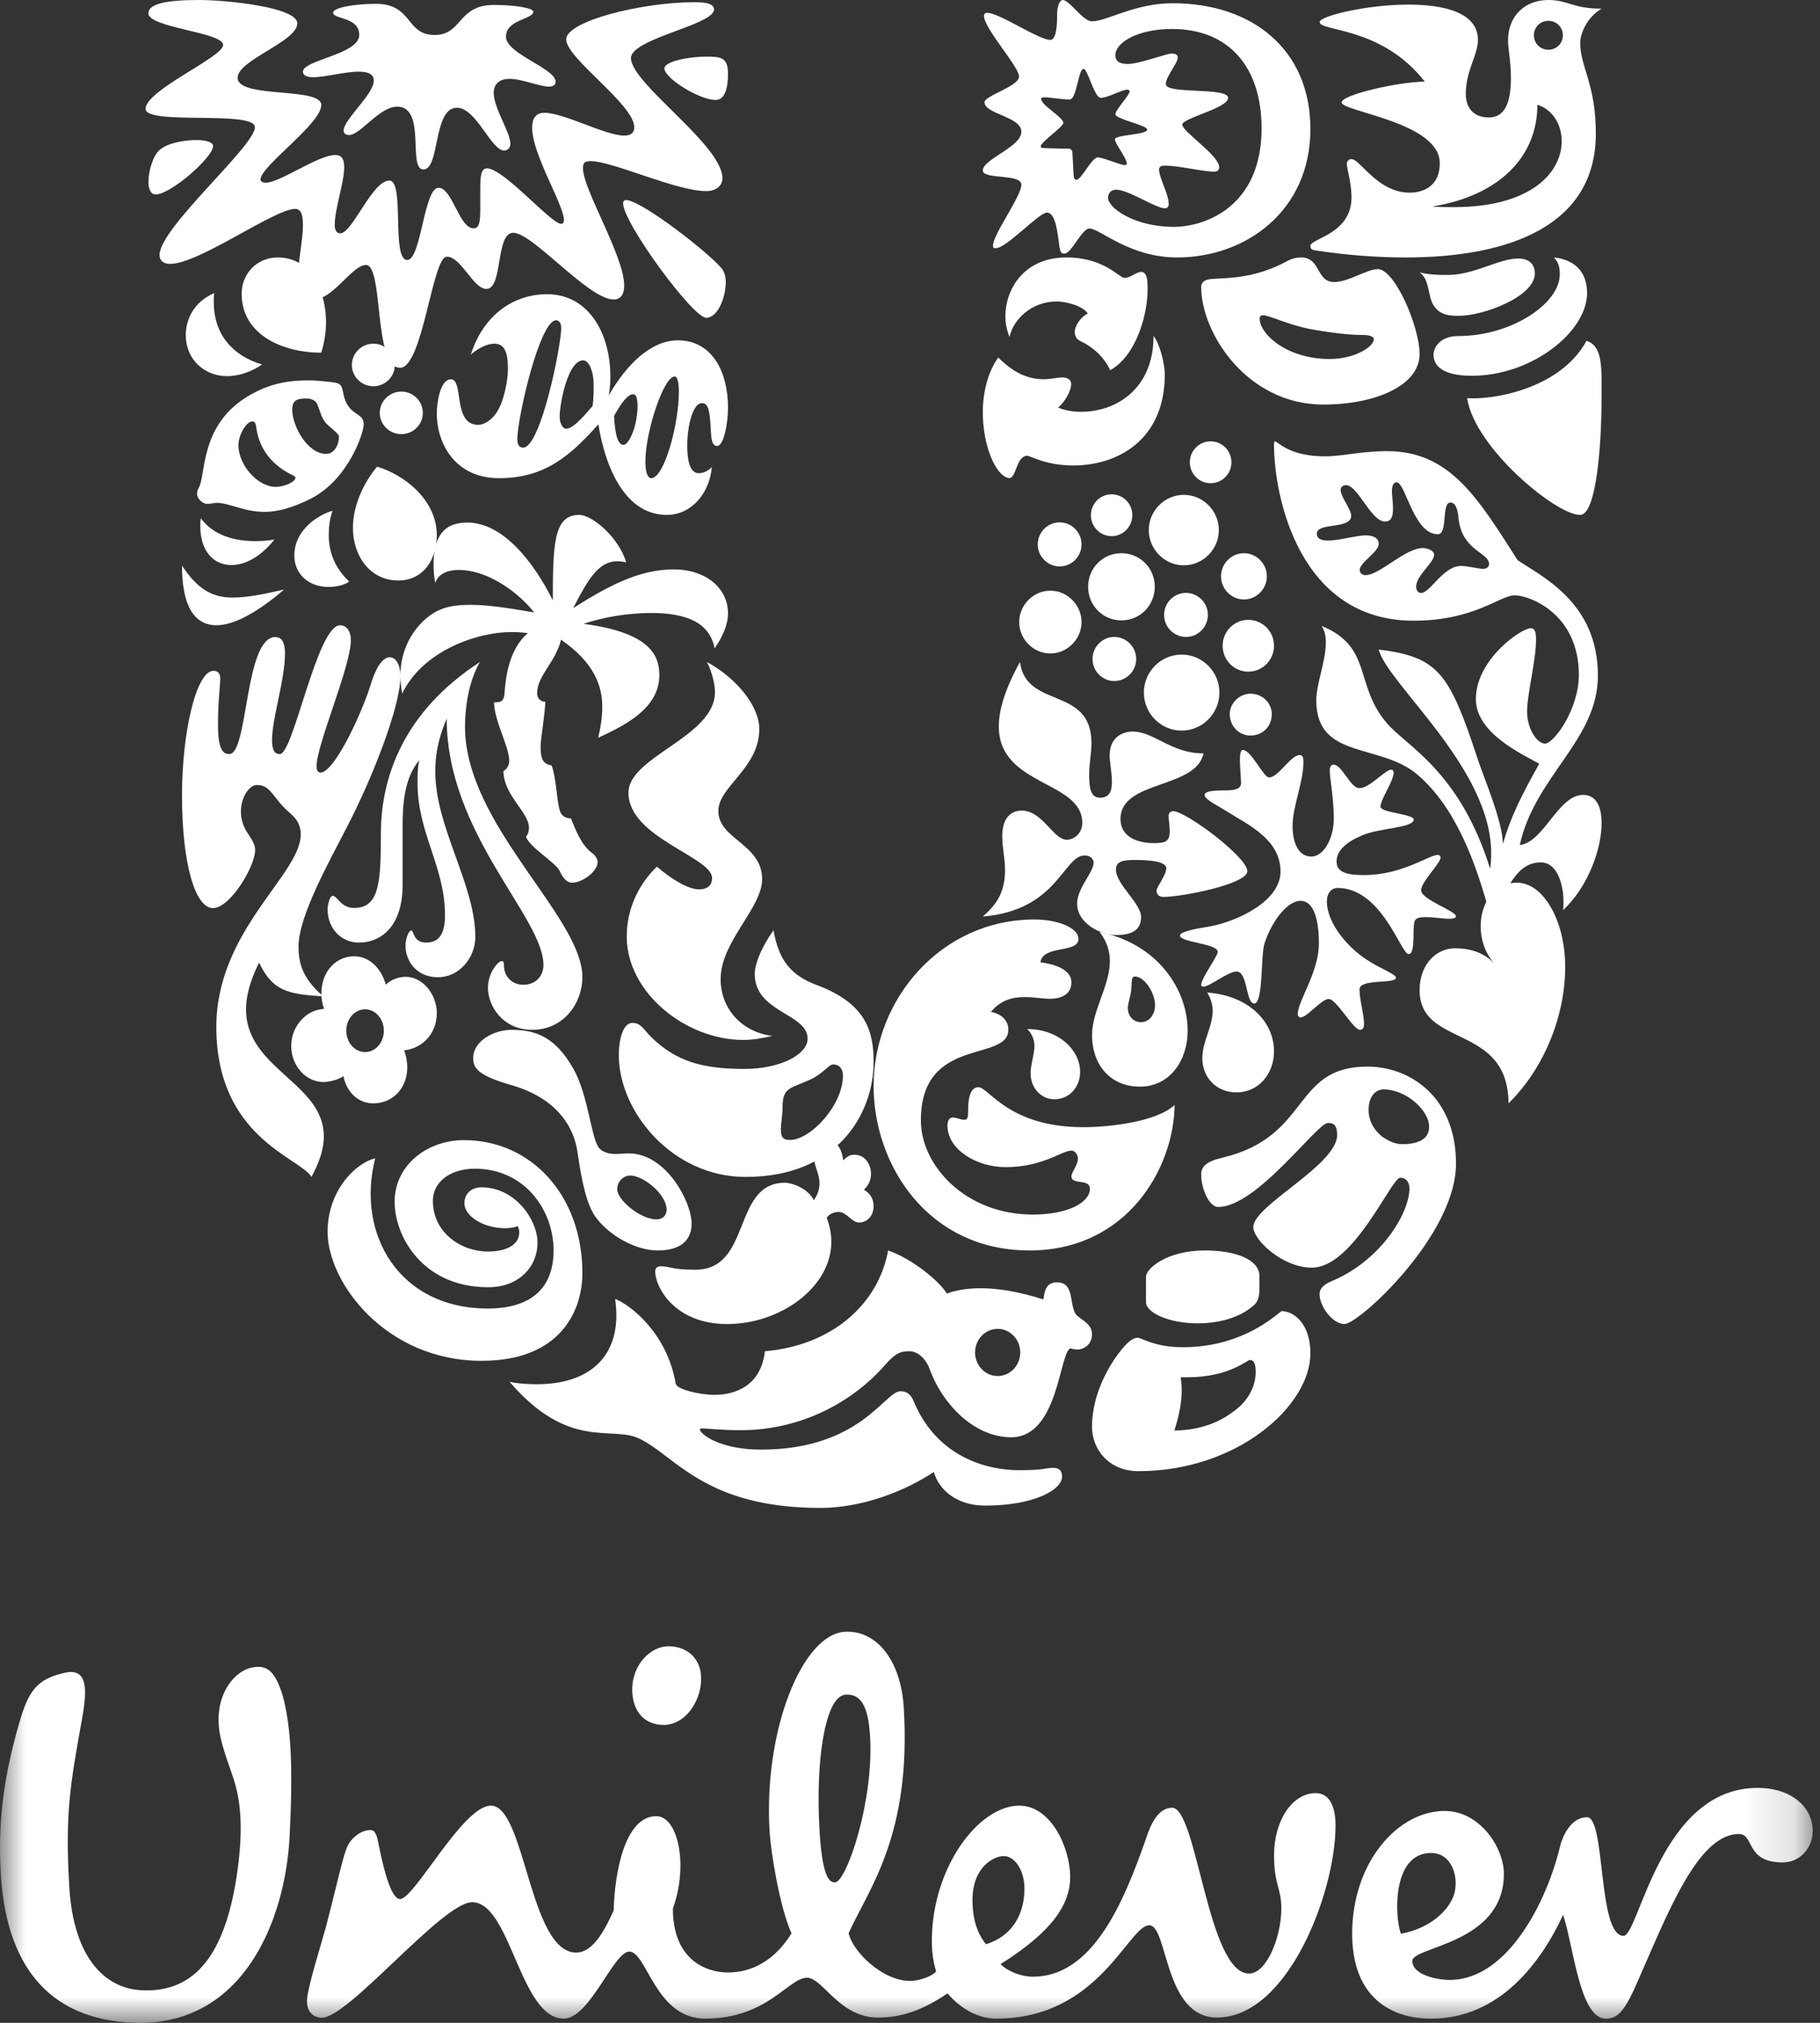 <?xml version="1.0" encoding="UTF-8"?>
<svg width="36px" height="40px" viewBox="0 0 36 40" version="1.1" xmlns="http://www.w3.org/2000/svg" xmlns:xlink="http://www.w3.org/1999/xlink">
    <rect x="0" y="0" width="36" height="40" fill="#333333" stroke="none"/>
    <!-- Generator: Sketch 62 (91390) - https://sketch.com -->
    <title>Unilever</title>
    <desc>Created with Sketch.</desc>
    <defs>
        <polygon id="path-1" points="0 0 35.855 0 35.855 40 0 40"></polygon>
    </defs>
    <g id="UI-Design-(Teal)" stroke="none" stroke-width="1" fill="none" fill-rule="evenodd">
        <g id="Homepage-Teal" transform="translate(-997, -842)">
            <g id="Unilever" transform="translate(997, 842)">
                <g id="Clipped">
                    <mask id="mask-2" fill="white">
                        <use xlink:href="#path-1"></use>
                    </mask>
                    <g id="Path"></g>
                    <path d="M4.618,35.168 C4.559,34.979 4.388,34.555 4.341,34.242 C4.238,33.549 4.598,33.093 4.928,32.988 C5.298,32.884 5.443,33.072 5.586,33.508 C5.771,34.171 5.792,35.041 5.73,36.287 C5.649,37.988 4.805,40.042 2.707,40 C0.896,39.96 0.094,38.777 0.011,36.972 C-0.028,36.121 0.032,35.271 0.381,34.068 C0.567,33.424 0.732,33.195 1.307,33.072 C1.759,32.988 1.718,33.465 1.616,34.027 C1.391,35.271 1.286,35.872 1.369,37.283 C1.45,38.777 2.13,39.358 2.871,39.358 C3.982,39.379 4.475,38.446 4.682,37.096 C4.845,36.018 4.722,35.499 4.618,35.168 L4.618,35.168 Z M28.306,36.641 C28.739,36.641 28.863,37.157 28.759,37.47 C28.656,37.78 28.286,38.134 27.711,38.238 C27.587,37.926 27.525,36.641 28.306,36.641 L28.306,36.641 Z M20.264,37.344 C20.264,36.993 20.078,36.702 19.853,36.702 C19.666,36.702 19.236,36.909 19.236,37.573 C19.236,38.093 19.419,38.34 19.503,38.446 C20.098,38.258 20.264,37.759 20.264,37.344 L20.264,37.344 Z M13.865,33.113 C13.836,32.78 13.577,32.554 13.227,32.554 C12.837,32.554 12.469,32.967 12.508,33.486 C12.533,33.828 12.733,34.109 13.126,34.109 C13.577,34.11 13.906,33.591 13.865,33.113 Z M17.21,34.331 C17.175,33.751 17.035,33.489 16.726,33.511 C16.317,33.536 16.127,34.836 16.211,36.202 C16.264,37.093 16.396,37.231 16.519,37.222 C16.745,37.208 17.289,35.616 17.21,34.331 L17.21,34.331 Z M30.857,36.515 C30.602,37.582 29.829,39.151 28.676,39.151 C28.409,39.151 27.936,39.046 27.936,38.777 C27.936,38.486 29.747,38.446 29.747,37.055 C29.747,36.537 29.274,35.81 28.574,35.81 C27.649,35.81 26.746,36.828 26.746,38.238 C26.746,39.503 27.525,39.918 28.306,39.918 C29.665,39.918 30.488,38.797 30.919,37.864 C31.126,38.486 31.247,39.918 31.764,39.918 C31.969,39.918 32.114,39.814 32.361,39.254 C32.976,37.864 33.574,36.266 34.397,36.266 C34.705,36.266 34.52,36.828 35.261,36.828 C35.61,36.828 35.856,36.537 35.856,36.204 C35.856,35.726 35.424,35.354 34.767,35.354 C32.832,35.354 32.422,38.279 32.113,38.279 C31.599,38.279 31.763,35.935 31.392,35.935 C31.063,35.934 30.901,36.33 30.857,36.515 L30.857,36.515 Z M14.4,39.004 C14.708,39.004 15.239,38.904 15.656,38.23 C15.417,37.695 15.247,36.615 15.223,36.222 C15.101,34.211 15.869,32.319 16.71,32.267 C17.327,32.229 17.82,32.817 17.877,33.771 C18.028,36.277 17.201,37.323 16.786,38.226 C16.856,38.575 17.445,39.171 18,39.171 C18.205,39.171 18.453,39.067 18.516,38.983 C18.474,38.839 18.432,38.652 18.432,38.382 C18.432,36.93 19.358,35.705 20.161,35.705 C20.799,35.705 21.169,36.556 21.169,37.117 C21.169,37.78 20.613,38.32 19.791,38.839 C19.935,38.983 20.201,39.088 20.429,39.088 C21.602,39.088 22.216,37.656 22.671,36.349 C22.753,36.099 22.898,35.747 23.185,35.747 C23.679,35.747 23.886,39.025 24.706,39.025 C25.057,39.025 25.345,38.298 25.345,37.74 C25.345,37.324 25.201,37.283 25.201,36.681 C25.201,36.018 25.551,35.458 26.025,35.458 C26.313,35.458 26.417,35.747 26.417,36.099 C26.417,37.427 25.469,39.896 24.072,39.896 C23.021,39.896 23.103,38.071 22.733,38.071 C22.32,38.071 21.744,39.917 19.709,39.917 C19.378,39.917 19.029,39.751 18.742,39.418 C18.249,39.751 17.836,39.896 17.363,39.896 C16.603,39.896 16.273,39.108 15.965,39.108 C15.594,39.108 15.184,39.917 13.948,39.917 C12.961,39.917 12.796,38.591 12.447,38.591 C12.138,38.591 11.665,39.917 11.151,39.917 C10.285,39.917 10.102,37.615 9.339,37.615 C8.743,37.615 6.858,39.953 6.346,39.899 C6.141,39.878 6.054,39.723 6.076,39.515 C6.105,39.228 6.35,38.46 6.449,38.096 C6.615,37.466 6.768,36.774 6.853,36.554 C6.938,36.331 7.166,36.172 7.35,36.19 C7.442,36.198 7.47,36.372 7.498,36.516 C7.602,37.029 7.747,37.552 7.911,37.552 C8.2,37.552 9.154,35.705 9.71,35.705 C10.39,35.705 10.471,38.61 11.396,38.61 C11.706,38.61 11.933,38.237 12.138,37.779 C12.159,37.011 12.364,35.914 12.981,35.914 C13.414,35.914 13.62,36.888 13.31,37.739 C13.309,38.755 13.967,39.004 14.4,39.004 L14.4,39.004 Z" id="Shape" fill="#FFFFFF" fill-rule="nonzero" mask="url(#mask-2)"></path>
                </g>
                <path d="M28.86,6.245 C28.699,6.245 28.47,6.245 28.343,6.015 C28.24,5.826 28.275,5.521 28.08,5.385 C28.275,5.437 28.481,5.437 28.641,5.437 C29.158,5.437 29.651,5.112 30.03,5.112 C30.279,5.112 30.36,5.259 30.36,5.405 C30.36,5.868 29.342,6.245 28.86,6.245 L28.86,6.245 Z M29.112,7.431 C30.302,7.431 31.393,6.56 31.393,5.794 C31.393,5.437 31.209,5.143 30.739,5.091 C30.819,5.185 30.853,5.259 30.853,5.427 C30.853,6.004 29.893,6.645 28.848,6.645 C28.47,6.645 28.355,6.886 28.355,7.012 C28.355,7.306 28.665,7.431 29.112,7.431 L29.112,7.431 Z M29.02,7.872 C29.17,8.869 30.819,10.213 31.266,10.181 C31.565,10.158 31.679,8.88 31.679,7.872 C31.679,7.295 31.714,6.844 31.381,6.739 C30.853,7.715 29.468,7.914 29.02,7.872 L29.02,7.872 Z" id="Shape" fill="#FFFFFF" fill-rule="nonzero"></path>
                <path d="M4.535,14.911 C4.913,14.911 4.835,12.597 5.447,12.597 C5.593,12.597 5.637,12.742 5.637,12.92 C5.637,13.442 5.381,14.21 5.381,14.632 C5.381,14.844 5.437,14.911 5.537,14.911 C5.804,14.911 6.272,12.364 6.728,12.364 C6.873,12.364 6.94,12.508 6.94,12.653 C6.94,13.187 6.261,14.721 6.261,15.155 C6.261,15.222 6.283,15.277 6.339,15.277 C6.617,15.277 7.174,14.076 7.352,13.476 C7.452,13.164 7.585,12.997 7.708,12.997 C7.819,12.997 7.92,13.12 7.92,13.376 C7.92,13.976 7.363,15.389 6.873,16.334 C6.495,17.068 5.905,18.124 5.905,18.713 C5.905,19.014 5.959,19.325 6.394,19.703 C5.681,19.659 5.392,19.592 5.125,19.036 C3.934,21.405 7.318,21.172 6.16,23.273 C5.949,22.895 4.279,22.506 4.279,20.304 C4.279,18.402 5.949,17.29 5.949,16.501 C5.949,16.346 5.893,16.212 5.749,16.09 C5.381,15.778 5.37,15.523 5.08,15.523 C4.869,15.523 4.612,16.012 4.88,16.445 C4.969,16.59 5.047,16.679 5.047,16.813 C5.047,17.124 4.557,17.957 4.212,17.957 C3.867,17.957 3.6,17.102 3.6,15.722 C3.6,14.499 3.878,13.265 4.223,13.265 C4.323,13.265 4.356,13.331 4.356,13.421 C4.356,13.565 4.312,13.854 4.312,14.343 C4.312,14.866 4.435,14.911 4.535,14.911" id="Path" fill="#FFFFFF" fill-rule="nonzero"></path>
                <path d="M7.092,18.639 C7.568,18.639 7.964,18.284 7.964,17.498 L7.964,16.333 C7.964,15.888 7.999,15.386 8.293,15.031 C8.259,15.18 8.259,15.34 8.259,15.488 C8.259,16.47 8.802,17.144 8.802,18.091 C8.802,18.445 8.7,18.639 8.429,18.639 C8.168,18.639 8.191,18.399 8.134,18.399 C8.089,18.399 8.021,18.548 8.021,18.708 C8.021,18.948 8.191,19.324 8.666,19.324 C9.075,19.324 9.402,18.948 9.402,18.525 C9.402,17.498 8.61,16.356 8.61,15.26 C8.61,14.78 8.734,14.461 8.836,14.209 C8.836,16.482 10.75,18.137 10.75,19.084 C10.75,19.301 10.592,19.473 10.354,19.473 C10.093,19.473 9.969,19.267 9.969,19.107 C9.969,19.027 9.957,19.004 9.923,19.004 C9.856,19.004 9.652,19.233 9.652,19.53 C9.652,19.906 9.957,20.364 10.524,20.364 C11.169,20.364 11.52,19.815 11.52,19.324 C11.52,18.126 9.198,16.31 9.198,14.37 C9.198,14.038 9.254,13.502 9.493,13.091 C7.998,14.061 7.534,15.351 7.534,16.482 C7.534,17.464 7.5,17.954 7.002,17.954 C6.741,17.954 6.673,17.715 6.582,17.715 C6.514,17.715 6.48,17.92 6.48,17.977 C6.481,18.399 6.787,18.639 7.092,18.639" id="Path" fill="#FFFFFF" fill-rule="nonzero"></path>
                <path d="M23.828,5.553 C23.972,5.45 24.612,5.614 25.438,5.175 C25.54,5.115 25.642,5.091 25.733,5.091 C26.13,5.091 26.028,5.577 26.391,5.577 C26.674,5.577 27.038,5.322 27.254,5.322 C27.592,5.322 28.08,6.466 28.08,7.002 C28.08,7.622 27.208,8 26.176,8 C24.668,8 23.76,6.588 23.76,5.675 C23.76,5.602 23.795,5.577 23.828,5.553 L23.828,5.553 Z M26.301,7.099 C26.8,7.099 27.174,6.856 27.174,6.709 C27.174,6.661 27.107,6.624 26.959,6.624 C26.811,6.624 26.516,6.613 25.96,6.515 C25.483,6.43 25.12,6.235 24.984,6.235 C24.938,6.235 24.916,6.259 24.916,6.296 C24.916,6.613 25.461,7.099 26.301,7.099 L26.301,7.099 Z" id="Shape" fill="#FFFFFF" fill-rule="nonzero"></path>
                <path d="M7.422,22.904 C7.061,22.986 6.48,23.518 6.48,24.359 C6.48,25.362 7.631,26.909 9.526,26.909 C11.125,26.909 11.52,25.875 11.52,25.177 C11.52,23.631 10.502,22.545 9.176,22.545 C8.453,22.545 7.806,23.037 7.806,23.764 C7.806,24.441 8.354,25.454 9.657,25.454 C10.271,25.454 10.632,25.044 10.632,24.574 C10.632,24.113 10.183,23.478 9.526,23.478 C9.329,23.478 9.186,23.6 9.186,23.795 C9.186,24.041 9.547,24.287 9.997,24.287 C10.106,24.287 10.194,24.266 10.238,24.246 C10.26,24.277 10.271,24.328 10.271,24.369 C10.271,24.605 10.03,24.748 9.657,24.748 C9.099,24.748 8.562,24.359 8.562,23.744 C8.562,23.376 8.902,23.11 9.394,23.11 C10.369,23.11 10.95,23.918 10.95,24.728 C10.95,25.455 10.523,25.875 9.646,25.875 C7.893,25.875 7.039,24.4 7.422,22.904" id="Path" fill="#FFFFFF" fill-rule="nonzero"></path>
                <path d="M20.153,29.072 C20.689,29.072 20.661,29.026 20.829,29.026 C20.996,29.026 21.007,29.131 21.007,29.201 C21.007,29.457 20.459,29.772 19.487,29.772 C18.918,29.772 18.571,29.457 18.471,29.107 C17.912,29.48 17.063,29.818 16.225,29.818 C13.935,29.818 13.354,28.781 12.639,28.444 C12.091,28.187 11.253,28.688 10.08,27.325 C10.237,27.36 10.449,27.372 10.617,27.372 C11.644,27.372 12.192,26.849 12.192,26.009 C12.192,25.904 12.18,25.788 12.169,25.684 C12.482,25.812 13.198,26.37 13.365,27.36 C13.387,27.477 13.845,27.582 14.136,27.582 C14.538,27.582 15.052,27.407 15.13,26.72 C16.471,26.604 17.377,25.777 17.567,24.727 C18.046,24.891 18.594,25.345 18.728,25.579 C18.918,25.509 19.141,25.474 19.398,25.474 C19.756,25.474 20.158,25.544 20.638,25.695 C20.661,25.544 20.683,25.357 20.907,25.357 C21.242,25.357 21.152,25.742 21.264,25.962 C21.32,26.079 21.6,26.148 21.6,26.382 C21.6,26.604 21.42,26.686 21.309,26.686 C21.264,26.686 21.208,26.674 21.174,26.662 C20.951,26.744 20.939,28.421 20.001,28.421 C19.309,28.421 18.672,27.826 18.392,27.082 C18.314,26.86 18.147,26.72 17.99,26.72 C17.812,26.72 17.711,26.755 17.499,27 C16.896,27.687 15.89,28.281 14.65,28.281 C14.27,28.281 13.968,28.245 13.89,28.245 C13.845,28.245 13.845,28.257 13.845,28.268 C13.845,28.35 14.225,28.665 15.052,28.665 C17.018,28.665 17.499,27.511 17.811,27.511 C17.857,27.511 17.99,27.511 18.068,27.698 C18.527,28.816 19.527,29.072 20.153,29.072 L20.153,29.072 Z M19.287,26.744 C19.287,27 19.488,27.21 19.734,27.21 C19.98,27.21 20.181,27 20.181,26.744 C20.181,26.487 19.98,26.277 19.734,26.277 C19.488,26.277 19.287,26.487 19.287,26.744 Z" id="Shape" fill="#FFFFFF" fill-rule="nonzero"></path>
                <path d="M27.368,21.542 C27.225,21.542 27.071,21.66 27.071,21.95 C27.071,22.27 27.307,22.474 27.439,22.538 C27.511,22.582 27.624,22.625 27.735,22.625 C28.032,22.625 28.268,22.538 28.268,22.281 C28.268,21.95 27.807,21.542 27.368,21.542 L27.368,21.542 Z M26.265,22.206 C26.05,22.206 24.863,23.867 24.097,23.867 C23.914,23.867 23.76,23.503 23.76,23.225 C23.76,23.075 23.852,22.968 24.18,22.892 C25.938,22.474 25.549,21.091 27.05,21.091 C27.878,21.091 28.8,21.681 28.8,23.01 C28.8,24.425 26.879,26.182 26.593,26.182 C26.357,26.182 26.101,25.828 26.101,25.593 C26.101,25.518 26.132,25.421 26.337,25.335 C27.317,24.928 27.879,23.985 27.879,23.502 C27.879,23.395 27.828,23.289 27.695,23.289 C27.521,23.289 26.777,25.067 25.948,25.067 C25.374,25.067 24.791,24.522 24.791,24.264 C24.791,23.835 26.449,23.042 26.449,22.441 C26.449,22.216 26.347,22.206 26.265,22.206 Z" id="Shape" fill="#FFFFFF" fill-rule="nonzero"></path>
                <path d="M5.184,7.207 C5.184,7.207 4.876,7.438 4.493,7.438 C4.036,7.438 3.675,7.101 3.675,6.627 C3.675,6.301 3.845,5.964 4.238,5.796 C4.228,5.859 4.228,5.911 4.228,5.975 C4.227,6.575 4.568,7.027 5.184,7.207 L5.184,7.207 Z M7.459,9.228 C7.226,9.501 6.981,9.964 6.981,10.438 C6.981,11.006 7.332,11.479 7.874,11.479 C8.395,11.479 8.64,11.037 8.64,10.585 C8.64,9.88 7.991,9.385 7.459,9.228 L7.459,9.228 Z M3.93,9.648 C3.91,9.681 3.898,9.722 3.898,9.764 C3.898,9.859 4.004,9.964 4.099,9.964 C4.184,9.964 4.238,9.943 4.28,9.943 C4.535,9.943 4.822,10.122 5.237,10.122 C5.481,10.122 5.769,10.048 6.13,9.87 C6.895,9.49 7.194,8.554 7.194,8.396 C7.194,8.196 7.031,8.222 6.895,8.038 C6.76,7.854 6.812,7.692 6.725,7.606 C6.676,7.557 6.524,7.554 6.332,7.533 C6.268,7.526 6.183,7.522 6.098,7.522 C5.747,7.522 5.332,7.565 4.865,7.859 C3.943,8.442 4.078,9.406 3.93,9.648 L3.93,9.648 Z M6.428,8.343 C6.502,8.442 6.705,8.564 6.705,8.638 C6.705,8.785 6.62,8.975 6.45,8.975 C6.077,8.975 5.78,8.417 5.78,8.101 C5.78,7.901 5.897,7.88 6.056,7.88 C6.131,7.88 6.163,7.891 6.216,7.922 C6.311,7.975 6.311,8.185 6.428,8.343 L6.428,8.343 Z M5.45,9.627 C5.099,9.627 4.716,9.196 4.716,8.806 C4.716,8.596 4.876,8.332 4.993,8.332 C5.035,8.332 5.057,8.364 5.067,8.438 C5.131,8.954 5.471,9.249 5.79,9.396 C5.822,9.416 5.844,9.427 5.844,9.448 C5.844,9.522 5.641,9.627 5.45,9.627 L5.45,9.627 Z M6.354,6.975 C6.407,6.806 6.449,6.596 6.449,6.364 C6.449,5.859 6.215,5.091 5.492,5.091 C5.078,5.091 4.78,5.417 4.78,5.807 C4.78,6.638 5.62,6.975 6.354,6.975 Z M3.6,11.185 C3.6,11.984 3.845,12.364 4.281,12.364 C4.621,12.364 5.078,12.121 5.62,11.658 C5.206,11.753 4.886,11.816 4.599,11.816 C4.217,11.816 3.919,11.669 3.6,11.185 L3.6,11.185 Z M3.972,10.248 C3.962,10.301 3.962,10.353 3.962,10.406 C3.962,10.9 4.227,11.174 4.578,11.174 C4.843,11.174 5.152,11.016 5.428,10.669 C5.312,10.69 5.173,10.7 5.045,10.7 C4.653,10.7 4.227,10.595 3.972,10.248 L3.972,10.248 Z M6.577,10.101 C6.332,10.164 5.822,10.458 5.822,10.985 C5.822,11.363 6.12,11.606 6.492,11.606 C6.683,11.606 6.821,11.563 6.907,11.5 C6.609,11.216 6.503,10.9 6.503,10.585 C6.503,10.364 6.534,10.227 6.577,10.101 L6.577,10.101 Z M6.96,7.217 C6.96,7.448 7.151,7.638 7.385,7.638 C7.619,7.638 7.81,7.449 7.81,7.217 C7.81,6.986 7.619,6.796 7.385,6.796 C7.151,6.796 6.96,6.986 6.96,7.217 Z M7.512,8.164 C7.512,8.396 7.704,8.585 7.939,8.585 C8.172,8.585 8.364,8.396 8.364,8.164 C8.364,7.933 8.172,7.743 7.939,7.743 C7.704,7.743 7.512,7.933 7.512,8.164 L7.512,8.164 Z" id="Shape" fill="#FFFFFF" fill-rule="nonzero"></path>
                <path d="M24.325,14.12 C24.325,13.903 24.52,13.717 24.734,13.717 C24.972,13.717 25.156,13.903 25.156,14.12 C25.156,14.371 24.972,14.545 24.734,14.545 C24.52,14.545 24.325,14.371 24.325,14.12 Z M20.527,10.765 C20.527,11.004 20.723,11.201 20.96,11.201 C21.199,11.201 21.393,11.004 21.393,10.765 C21.393,10.525 21.198,10.329 20.96,10.329 C20.723,10.329 20.527,10.525 20.527,10.765 Z M20.16,12.301 C20.16,12.639 20.44,12.922 20.776,12.922 C21.111,12.922 21.393,12.639 21.393,12.301 C21.393,11.963 21.111,11.68 20.776,11.68 C20.44,11.68 20.16,11.963 20.16,12.301 Z M21.523,11.603 C21.523,11.974 21.816,12.268 22.181,12.268 C22.549,12.268 22.842,11.974 22.842,11.603 C22.842,11.233 22.549,10.939 22.181,10.939 C21.816,10.939 21.523,11.233 21.523,11.603 Z M21.578,10.187 C21.578,10.416 21.762,10.602 21.987,10.602 C22.214,10.602 22.398,10.416 22.398,10.187 C22.398,9.959 22.214,9.774 21.987,9.774 C21.762,9.774 21.578,9.959 21.578,10.187 Z M23.535,9.142 C23.535,9.37 23.719,9.555 23.946,9.555 C24.174,9.555 24.358,9.37 24.358,9.142 C24.358,8.913 24.174,8.727 23.946,8.727 C23.719,8.727 23.535,8.913 23.535,9.142 Z M22.723,10.482 C22.723,10.863 23.037,11.179 23.416,11.179 C23.795,11.179 24.109,10.863 24.109,10.482 C24.109,10.1 23.795,9.785 23.416,9.785 C23.037,9.785 22.723,10.1 22.723,10.482 Z M21.61,13.031 C21.61,13.271 21.805,13.467 22.041,13.467 C22.279,13.467 22.474,13.271 22.474,13.031 C22.474,12.791 22.279,12.595 22.041,12.595 C21.805,12.595 21.61,12.791 21.61,13.031 Z M23.026,12.159 C23.026,12.399 23.221,12.595 23.46,12.595 C23.697,12.595 23.892,12.399 23.892,12.159 C23.892,11.92 23.697,11.724 23.46,11.724 C23.221,11.724 23.026,11.92 23.026,12.159 Z M22.626,13.695 C22.626,14.109 22.961,14.447 23.373,14.447 C23.784,14.447 24.12,14.109 24.12,13.695 C24.12,13.282 23.784,12.944 23.373,12.944 C22.961,12.944 22.626,13.282 22.626,13.695 Z M24.184,12.769 C24.184,13.053 24.412,13.282 24.691,13.282 C24.973,13.282 25.2,13.053 25.2,12.769 C25.2,12.486 24.973,12.257 24.691,12.257 C24.412,12.257 24.184,12.486 24.184,12.769 Z M24.152,11.396 C24.152,11.647 24.358,11.854 24.604,11.854 C24.853,11.854 25.059,11.647 25.059,11.396 C25.059,11.146 24.853,10.939 24.604,10.939 C24.358,10.939 24.152,11.146 24.152,11.396 Z" id="Shape" fill="#FFFFFF" fill-rule="nonzero"></path>
                <path d="M25.348,25.926 C25.078,26.146 24.446,26.64 23.396,26.64 C22.835,26.64 22.585,26.453 22.502,26.453 C22.398,26.453 22.284,26.563 22.169,26.706 C21.923,27.014 21.6,27.586 21.6,28.212 C21.6,28.652 21.923,29.091 22.523,29.091 C24.467,29.091 25.92,27.805 25.92,26.761 C25.92,26.168 25.588,25.926 25.348,25.926 Z M24.808,25.805 C24.892,25.729 24.912,25.607 24.912,25.485 L24.912,25.233 C24.912,24.913 24.457,24.727 23.833,24.727 C23.074,24.727 22.668,25.089 22.668,25.244 L22.668,25.749 C22.668,25.959 23.126,26.168 23.687,26.168 C24.134,26.168 24.54,26.047 24.808,25.805 L24.808,25.805 Z M24.724,26.893 C24.777,26.893 24.838,26.926 24.838,27.124 C24.838,27.366 24.735,27.684 24.363,27.937 C24.103,28.125 23.749,28.279 23.23,28.288 C23.313,28.026 23.375,27.75 23.375,27.487 C23.375,27.399 23.365,27.333 23.355,27.234 L23.49,27.234 C24.311,27.234 24.665,26.893 24.724,26.893 L24.724,26.893 Z" id="Shape" fill="#FFFFFF" fill-rule="nonzero"></path>
                <path d="M20.175,13.091 C20.3,14.033 21.59,13.556 21.59,14.698 C21.59,14.864 21.544,15.109 21.544,15.319 C21.544,15.563 21.566,15.774 21.757,15.774 C21.949,15.774 21.994,15.641 21.994,15.463 C21.994,15.286 21.949,15.064 21.949,14.942 C21.949,14.554 22.232,14.466 22.402,14.466 C22.832,14.466 23.16,14.898 23.805,14.898 C23.658,15.608 22.164,15.419 22.164,16.195 C22.164,16.584 22.56,16.672 22.82,16.672 C23.058,16.672 23.137,16.639 23.137,16.439 C23.137,16.328 23.115,16.206 23.115,16.129 C23.115,16.084 23.149,16.04 23.205,16.04 C23.455,16.04 24.673,16.949 24.673,17.227 C24.673,17.481 23.386,17.736 23.013,17.736 C22.9,17.736 22.877,17.659 22.877,17.614 C22.877,17.537 23.069,17.304 23.069,17.171 C23.069,17.071 22.9,17.005 22.447,17.005 C22.232,17.005 22.073,17.027 22.073,17.193 C22.073,17.492 22.571,17.858 22.571,18.135 C22.571,18.357 22.436,18.49 22.073,18.49 C21.768,18.49 21.306,18.257 21.306,17.869 C21.306,17.559 21.632,17.249 21.632,17.06 C21.632,17.005 21.589,16.916 21.454,16.916 C21.034,16.916 20.922,18.002 19.44,18.124 C19.677,17.914 19.88,17.681 19.88,17.205 C19.88,16.972 19.825,16.783 19.825,16.528 C19.825,16.195 19.982,16.029 20.208,16.029 C20.626,16.029 20.83,16.605 21.102,16.605 C21.25,16.605 21.408,16.473 21.408,16.273 C21.408,15.43 19.757,15.552 19.757,14.366 C19.757,14.044 19.87,13.645 20.175,13.091 L20.175,13.091 Z M25.567,16.34 C25.567,16.616 25.658,16.938 25.941,16.938 C26.178,16.938 26.382,16.584 26.382,16.195 C26.382,15.752 26.303,15.408 26.303,15.23 C26.303,15.153 26.337,15.12 26.382,15.12 C26.552,15.131 26.71,15.585 26.891,15.585 C27.095,15.585 27.398,15.219 27.522,15.219 C27.556,15.219 27.568,15.264 27.568,15.274 C27.568,15.441 27.307,15.807 27.307,15.951 C27.307,16.073 27.963,16.095 27.963,16.206 C27.963,16.373 27.275,16.373 26.948,16.517 C26.631,16.65 26.438,16.816 26.438,17.038 C26.438,17.26 26.665,17.304 26.981,17.304 C27.737,17.304 28.268,16.905 28.438,16.905 C28.472,16.905 28.494,16.927 28.494,16.96 C28.494,17.071 28.11,17.437 28.11,17.604 C28.11,17.792 28.811,18.013 28.8,18.124 C28.789,18.157 28.743,18.168 28.664,18.168 C28.539,18.168 28.347,18.135 28.2,18.135 C28.109,18.135 28.03,18.146 27.996,18.19 C27.918,18.279 28.019,18.867 27.861,18.867 C27.714,18.867 27.329,17.559 26.461,17.559 C26.336,17.559 26.246,17.659 26.246,17.825 C26.246,18.268 26.687,18.778 27.106,19.022 C27.295,19.144 27.612,19.266 27.612,19.333 C27.612,19.466 26.891,19.344 26.891,19.566 C26.891,19.765 26.981,20.065 26.981,20.242 C26.981,20.298 26.97,20.364 26.902,20.364 C26.766,20.364 26.438,19.754 26.28,19.754 C26.144,19.754 25.85,20.12 25.725,20.12 C25.691,20.12 25.669,20.087 25.669,20.054 C25.669,19.799 26.088,19.222 26.088,18.657 C26.088,18.39 26.054,17.814 25.725,17.814 C25.454,17.814 25.148,18.235 25.012,18.657 C24.934,18.9 24.99,19.843 24.809,19.843 C24.639,19.843 24.684,19.211 24.458,19.211 C24.291,19.211 23.929,19.51 23.804,19.51 C23.781,19.51 23.759,19.499 23.759,19.477 C23.759,19.344 24.087,18.911 24.087,18.823 C24.087,18.657 23.34,18.635 23.34,18.501 C23.34,18.424 23.634,18.368 23.906,18.324 C24.481,18.224 25.329,17.814 25.329,17.238 C25.329,16.595 24.696,16.317 24.279,16.051 C24.064,15.918 23.827,15.807 23.827,15.719 C23.827,15.63 24.098,15.63 24.211,15.63 C24.381,15.63 24.548,15.618 24.548,15.486 C24.548,15.385 24.526,15.186 24.526,15.031 C24.526,14.92 24.537,14.831 24.583,14.831 C24.752,14.831 24.99,15.374 25.103,15.374 C25.284,15.374 25.533,14.931 25.703,14.931 C25.759,14.931 25.782,14.964 25.782,15.064 C25.783,15.474 25.567,15.94 25.567,16.34 L25.567,16.34 Z" id="Shape" fill="#FFFFFF" fill-rule="nonzero"></path>
                <path d="M20.579,19.028 C21.074,19.096 21.193,19.276 21.193,19.423 C21.193,19.672 20.977,19.75 20.773,19.75 C20.623,19.75 20.45,19.716 20.268,19.716 C20.031,19.716 19.795,19.773 19.601,20.01 C19.741,20.032 19.945,20.134 19.945,20.361 C19.945,21.015 18.215,20.473 18.215,22.155 C18.215,23.046 19.097,24.017 20.429,24.017 C21.118,24.017 21.558,23.78 21.558,23.509 C21.558,23.295 21.193,23.441 21.193,23.26 C21.193,23.181 21.322,23.034 21.322,22.909 C21.322,22.855 21.279,22.753 21.193,22.753 C20.999,22.753 20.633,23.079 19.892,23.079 C19.311,23.079 18.741,22.73 18.741,22.256 C18.741,22.154 18.785,22.097 18.849,22.097 C18.914,22.097 18.999,22.143 19.075,22.143 C19.139,22.143 19.15,22.097 19.15,21.974 C19.15,21.849 19.15,21.499 19.354,21.499 C19.558,21.499 19.945,22.289 21.429,22.289 C21.922,22.289 22.879,22.188 23.234,21.849 C23.223,23.091 22.298,24.727 20.364,24.727 C18.355,24.727 17.28,23.034 17.28,21.476 C17.28,19.75 18.623,18.182 20.461,18.182 C20.933,18.182 21.332,18.351 21.332,18.565 C21.332,18.859 20.633,18.678 20.579,19.028 L20.579,19.028 Z M23.879,19.627 C23.954,19.75 23.987,19.875 23.987,19.987 C23.987,20.304 23.782,20.597 23.782,20.925 C23.782,21.297 24.051,21.601 24.458,21.601 C24.899,21.601 25.2,21.23 25.2,20.789 C25.2,20.191 24.684,19.683 23.879,19.627 L23.879,19.627 Z M20.321,20.349 C20.428,20.461 20.461,20.574 20.461,20.687 C20.461,20.856 20.386,21.037 20.386,21.229 C20.386,21.499 20.579,21.737 20.858,21.737 C21.16,21.737 21.365,21.488 21.365,21.196 C21.365,20.767 20.944,20.349 20.321,20.349 L20.321,20.349 Z M21.75,18.43 C22.879,18.656 23.492,19.548 23.492,20.383 C23.492,20.959 23.148,21.488 22.545,21.488 C21.997,21.488 21.601,21.094 21.601,20.462 C21.601,19.988 21.953,19.491 21.953,19.005 C21.953,18.814 21.9,18.622 21.75,18.43 L21.75,18.43 Z M22.309,19.931 C22.309,20.089 22.416,20.213 22.567,20.213 C22.739,20.213 22.847,20.055 22.847,19.875 C22.847,19.638 22.642,19.31 22.449,19.31 C22.362,19.31 22.395,19.446 22.373,19.593 C22.362,19.705 22.309,19.84 22.309,19.931 Z" id="Shape" fill="#FFFFFF" fill-rule="nonzero"></path>
                <path d="M10.347,8.852 C10.698,8.852 11.101,6.829 11.101,6.488 C11.101,6.4 11.07,6.334 10.998,6.334 C10.677,6.334 10.233,8.258 10.233,8.687 C10.233,8.764 10.253,8.852 10.347,8.852 Z M12.88,9.456 C13.138,9.456 13.428,8.401 13.428,7.741 C13.428,7.598 13.407,7.445 13.345,7.445 C13.128,7.445 12.766,8.533 12.766,9.126 C12.766,9.357 12.818,9.456 12.88,9.456 Z M11.194,8.478 C11.307,8.478 11.452,8.345 11.722,8.028 C11.742,7.885 11.742,7.752 11.742,7.588 C11.742,7.368 11.659,7.126 11.536,7.126 C11.225,7.126 11.07,8.005 11.07,8.237 C11.07,8.368 11.132,8.478 11.194,8.478 L11.194,8.478 Z M12.611,8.028 C12.611,7.84 12.569,7.796 12.528,7.796 C12.425,7.796 12.311,7.929 12.146,8.225 C12.166,8.621 12.229,8.797 12.332,8.797 C12.445,8.797 12.611,8.412 12.611,8.028 Z M13.407,6.73 C14.09,6.73 14.4,7.357 14.4,8.06 C14.4,8.368 14.318,8.819 14.183,8.819 C14.049,8.819 14.07,8.566 14.049,8.335 C14.028,8.038 13.976,7.972 13.883,7.972 C13.707,7.972 13.594,8.412 13.594,8.819 C13.594,9.071 13.635,9.357 13.821,9.357 C13.924,9.357 14.018,9.302 14.08,9.236 C14.038,9.741 13.686,10.182 13.19,10.182 C12.28,10.182 11.939,9.049 11.836,8.39 C11.287,9.005 10.781,9.456 9.87,9.456 C9.023,9.456 8.64,8.797 8.64,8.17 C8.64,7.983 8.702,7.5 8.919,7.5 C9.178,7.5 8.95,8.401 9.457,8.401 C9.581,8.401 9.808,8.291 9.933,7.929 C10.005,7.708 10.047,7.478 10.047,7.28 C10.047,6.983 9.985,6.796 9.778,6.796 C9.602,6.796 9.384,6.939 9.312,7.016 C9.561,6.225 10.16,5.818 10.821,5.818 C11.639,5.818 12.073,6.587 12.073,7.445 C12.073,7.565 12.063,7.697 12.042,7.818 C12.394,7.203 12.88,6.73 13.407,6.73 L13.407,6.73 Z" id="Shape" fill="#FFFFFF" fill-rule="nonzero"></path>
                <path d="M11.453,10.182 C10.958,10.182 10.935,10.743 10.935,11.873 C10.566,11.13 9.957,10.333 9.243,10.333 C8.76,10.333 8.576,10.635 8.576,11.162 C8.576,11.27 8.587,11.432 8.61,11.528 C8.668,11.346 8.852,11.27 9.082,11.27 C9.578,11.27 10.176,11.625 10.567,12.111 C10.119,12.035 9.681,11.96 9.313,11.96 C9.082,11.96 8.875,11.981 8.703,12.057 C8.369,12.196 7.92,12.66 7.92,13.36 C7.92,13.468 7.932,13.586 7.955,13.716 C8.358,12.875 9.428,12.498 10.119,12.498 C10.257,12.498 10.36,12.509 10.441,12.52 C10.084,12.821 10.004,13.349 9.98,13.705 C9.969,13.877 9.9,13.888 9.773,13.888 C9.773,14.243 10.073,14.772 10.073,15.041 C10.073,15.138 10.015,15.224 9.958,15.246 C9.958,15.72 10.463,16.065 10.463,16.366 C10.463,16.441 10.441,16.506 10.406,16.539 C10.441,16.733 10.998,17.059 11.07,17.222 C11.158,17.421 11.258,17.455 11.316,17.455 C11.511,17.455 11.821,17.239 11.821,17.045 C11.821,16.98 11.764,16.905 11.718,16.872 C11.499,16.722 11.384,16.399 11.292,16.183 C11.211,16.183 11.107,16.151 11.071,16.024 C11.008,15.801 11.004,15.386 10.912,15.138 C10.763,15.106 10.693,15.052 10.693,14.761 C10.693,14.621 10.786,14.071 10.786,13.877 C10.717,13.877 10.625,13.834 10.625,13.705 C10.625,13.36 10.994,13.091 11.097,12.649 C11.753,13.101 11.913,13.564 11.913,13.974 C11.913,14.189 11.879,14.394 11.833,14.588 C12.317,14.362 13.042,14.028 13.042,13.349 C13.042,12.95 12.846,12.509 11.545,12.336 C11.948,12.196 12.455,12.121 12.88,12.121 C13.618,12.121 14.043,12.336 14.135,12.821 C14.285,12.606 14.4,12.358 14.4,12.132 C14.4,11.603 13.928,11.259 13.329,11.259 C12.627,11.259 12.006,11.603 11.338,12.024 C11.638,11.442 11.844,11.098 12.213,11.098 C12.27,11.098 12.328,11.109 12.386,11.119 C12.247,10.646 11.73,10.182 11.453,10.182" id="Path" fill="#FFFFFF" fill-rule="nonzero"></path>
                <path d="M30.006,17.455 C30.537,17.455 30.96,18.221 30.96,19.118 C30.96,20.073 30.557,21.111 29.839,21.818 C29.829,20.226 28.08,20.733 28.08,19.578 C28.08,19.083 28.398,18.752 28.78,18.752 C29.119,18.752 29.384,18.858 29.574,19.071 C29.384,18.87 29.288,18.587 29.288,18.316 C29.288,17.867 29.543,17.455 30.006,17.455" id="Path" fill="#FFFFFF" fill-rule="nonzero"></path>
                <path d="M19.745,7.07 C20.05,7.368 20.319,7.499 20.648,7.499 C20.777,7.499 20.93,7.463 21.013,7.463 C21.118,7.463 21.188,7.511 21.188,7.594 C21.188,7.725 21.071,7.94 20.93,8.06 C21.071,8.119 21.224,8.143 21.388,8.143 C22.054,8.143 22.817,7.713 22.817,6.641 C22.958,6.831 23.04,7.225 23.04,7.404 C23.04,8.703 22.101,9.204 21.235,9.204 C20.672,9.204 20.39,9.013 20.319,9.013 C20.096,9.013 20.108,9.466 19.956,9.454 C19.686,9.407 19.44,8.799 19.44,8.155 C19.44,7.773 19.534,7.368 19.745,7.07 L19.745,7.07 Z M21.515,6.199 C21.421,6.044 21.071,5.961 20.907,5.961 C20.39,5.961 20.038,6.33 19.968,6.665 C19.921,6.545 19.886,6.402 19.886,6.259 C19.886,5.735 20.238,5.091 21.095,5.091 C21.843,5.091 22.137,5.496 22.243,5.496 C22.36,5.496 22.477,5.377 22.571,5.377 C22.7,5.377 22.7,5.579 22.7,5.723 C22.7,6.199 22.489,7.022 21.961,7.32 C21.867,7.118 21.679,6.891 21.376,6.748 C21.294,6.712 21.259,6.641 21.259,6.569 C21.259,6.438 21.376,6.271 21.515,6.199 L21.515,6.199 Z" id="Shape" fill="#FFFFFF" fill-rule="nonzero"></path>
                <path d="M12.325,4.021 C12.325,4.405 13.704,6.284 13.969,6.284 C14.19,6.284 14.356,5.9 14.356,5.569 C14.356,5.482 14.333,5.395 14.29,5.328 C14.091,5.053 12.69,3.955 12.38,3.955 C12.347,3.955 12.325,3.988 12.325,4.021 Z M4.215,2.889 C4.215,3.109 3.377,3.845 3.079,3.845 C2.969,3.845 2.936,3.713 2.936,3.593 C2.936,3.373 3.035,3.065 3.157,2.966 C3.299,2.834 3.631,2.769 3.884,2.769 C4.039,2.769 4.215,2.801 4.215,2.889 Z M14.29,3.526 C14.29,2.867 12.5,1.669 12.48,1.153 C12.478,1.106 12.504,1.059 12.544,1.017 C12.85,0.695 14.124,0.46 14.124,0.186 C14.124,0.044 13.859,0.044 13.726,0.044 C12.7,0.044 11.199,0.417 11.199,0.779 C11.199,1.153 12.546,2.065 12.546,2.516 C12.546,2.637 12.468,2.681 12.347,2.681 C11.972,2.681 11.155,2.23 10.769,2.23 C10.593,2.23 10.526,2.351 10.526,2.527 C10.526,3.054 11.155,4.054 11.155,4.35 C11.155,4.383 11.144,4.427 11.1,4.427 C10.901,4.427 9.964,3.329 9.632,3.329 C9.511,3.329 9.5,3.493 9.5,3.735 L9.5,4.109 C9.5,4.361 9.489,4.515 9.368,4.515 C9.081,4.515 8.948,3.713 8.673,3.713 C8.386,3.713 8.331,5.141 8.055,5.141 C7.735,5.141 8.011,3.57 7.702,3.57 C7.36,3.57 6.973,4.614 6.73,4.614 C6.643,4.614 6.621,4.526 6.621,4.449 C6.621,4.131 6.808,3.614 6.808,3.307 C6.808,3.153 6.763,3.065 6.632,3.065 C6.289,3.065 5.539,3.614 5.252,3.614 C5.208,3.614 5.153,3.593 5.153,3.548 C5.153,3.285 6.355,2.45 6.355,2.076 C6.355,1.713 4.7,1.956 4.7,1.538 C4.7,1.186 5.881,0.824 5.881,0.461 C5.881,0.142 4.48,0 3.939,0 C3.288,0 2.935,0.076 2.935,0.263 C2.935,0.549 4.414,0.637 4.414,0.889 C4.414,1.131 2.88,1.78 2.88,2.153 C2.88,2.483 5.042,2.175 5.042,2.516 C5.042,2.889 3.156,4.504 3.156,5.042 C3.156,5.163 3.245,5.218 3.366,5.218 C3.939,5.218 5.428,4.131 5.837,4.131 C5.98,4.131 5.992,4.306 5.992,4.46 C5.992,4.746 5.892,5.185 5.892,5.504 C5.892,5.757 5.959,5.932 6.179,5.932 C6.588,5.932 6.962,5.24 7.239,5.24 C7.592,5.24 7.382,7.273 7.912,7.273 C8.364,7.273 8.551,5.076 8.838,5.076 C9.125,5.076 9.357,5.713 9.622,5.713 C9.953,5.713 9.798,4.603 10.152,4.603 C10.537,4.603 11.641,5.922 12.138,5.922 C12.292,5.922 12.347,5.801 12.347,5.647 C12.347,5.064 11.531,3.746 11.531,3.329 C11.531,3.219 11.563,3.186 11.685,3.186 C12.115,3.186 13.373,3.779 13.969,3.779 C14.169,3.779 14.29,3.669 14.29,3.526 L14.29,3.526 Z M13.142,1.351 C13.142,1.549 13.837,1.977 14.157,1.977 C14.345,1.977 14.4,1.724 14.4,1.461 C14.4,1.131 14.257,1.12 13.97,1.12 C13.606,1.12 13.142,1.219 13.142,1.351 Z M10.549,0.23 C10.549,0.164 10.218,0.098 9.766,0.098 C9.049,0.098 9.148,0.692 8.596,0.692 C8.023,0.692 8.165,0.076 7.437,0.076 C6.996,0.076 6.588,0.153 6.588,0.252 C6.588,0.384 7.106,0.329 7.106,0.692 C7.106,1.076 5.992,1.186 5.992,1.417 C5.992,1.494 6.08,1.527 6.19,1.527 C6.434,1.527 6.819,1.417 7.095,1.417 C7.25,1.417 7.394,1.45 7.394,1.593 C7.394,1.867 6.797,2.362 6.797,2.582 C6.797,2.648 6.852,2.67 6.907,2.67 C7.128,2.67 7.504,2.109 7.856,2.109 C8.441,2.109 8.056,3.351 8.375,3.351 C8.706,3.351 8.563,2.131 9.037,2.131 C9.424,2.131 9.71,2.977 9.975,2.977 C10.041,2.977 10.096,2.922 10.096,2.845 C10.096,2.615 9.766,2.142 9.766,1.835 C9.766,1.648 9.898,1.559 10.074,1.559 C10.328,1.559 10.67,1.713 10.857,1.713 C10.923,1.713 10.99,1.692 10.99,1.615 C10.99,1.351 10.008,1.066 10.008,0.725 C10.009,0.384 10.549,0.384 10.549,0.23 L10.549,0.23 Z" id="Shape" fill="#FFFFFF" fill-rule="nonzero"></path>
                <path d="M30.41,2.071 C30.41,3.089 29.669,3.867 28.33,4.084 C28.479,4.096 28.616,4.096 28.754,4.096 C30.318,4.096 30.891,3.387 30.891,2.792 C30.891,2.46 30.708,2.163 30.41,2.071 L30.41,2.071 Z M28.479,3.226 C28.479,2.414 26.537,2.208 26.537,2.025 C26.537,1.877 27.622,1.624 28.182,1.613 C27.324,0.515 26.103,0.629 26.103,0.435 C26.103,0.32 27.018,0.091 27.862,0.091 C28.571,0.091 29.234,0.251 29.234,0.789 C29.234,1.087 28.994,1.396 28.994,1.853 C28.994,2.105 29.119,2.322 29.451,2.322 C29.807,2.322 29.886,1.945 29.886,1.544 C29.886,1.213 29.829,0.961 29.829,0.8 C29.829,0.32 30.158,0 30.627,0 C31.016,0 31.108,0.171 31.68,0.171 C31.371,0.355 31.257,0.687 31.257,0.846 C31.257,1.327 31.566,1.659 31.566,2.643 C31.566,4.45 29.875,5.091 27.805,5.091 C27.236,5.091 26.629,5.045 26.034,4.954 C25.943,4.942 25.92,4.92 25.92,4.862 C25.92,4.714 26.733,4.633 26.733,3.902 C26.733,3.615 26.641,3.341 26.641,3.238 C26.641,3.181 26.686,3.146 26.733,3.146 C26.904,3.146 27.248,3.81 27.886,3.81 C28.055,3.81 28.479,3.752 28.479,3.226 L28.479,3.226 Z M30.341,0.698 C30.341,0.858 30.467,0.984 30.627,0.984 C30.788,0.984 30.914,0.858 30.914,0.698 C30.914,0.538 30.788,0.412 30.627,0.412 C30.467,0.412 30.341,0.538 30.341,0.698 Z" id="Shape" fill="#FFFFFF" fill-rule="nonzero"></path>
                <path d="M29.455,11.156 C29.455,10.917 28.9,10.894 28.848,10.221 C28.837,10.119 28.806,9.937 28.691,9.937 C28.503,9.937 28.649,10.564 28.44,10.564 C27.959,10.564 27.803,9.537 27.625,9.537 C27.583,9.537 27.533,9.571 27.533,9.708 C27.533,9.834 27.554,9.914 27.554,10.061 C27.554,10.21 27.522,10.313 27.397,10.313 C27.115,10.313 26.863,9.594 26.623,9.594 C26.57,9.594 26.518,9.629 26.518,9.686 C26.518,9.823 26.727,10.073 26.727,10.199 C26.727,10.473 26.047,10.324 26.047,10.553 C26.047,10.655 26.141,10.689 26.267,10.689 C26.487,10.689 26.832,10.587 27.01,10.587 C27.115,10.587 27.271,10.61 27.271,10.757 C27.271,10.917 26.895,11.122 26.895,11.271 C26.895,11.339 26.957,11.373 27.01,11.373 C27.292,11.373 27.792,10.837 28.147,10.837 C28.21,10.837 28.367,10.872 28.367,10.974 C28.367,11.122 28.011,11.384 28.011,11.601 C28.011,11.658 28.043,11.726 28.106,11.726 C28.293,11.726 28.544,11.191 28.9,11.191 C29.036,11.191 29.235,11.248 29.34,11.248 C29.424,11.248 29.455,11.191 29.455,11.156 L29.455,11.156 Z M29.727,16.688 C29.894,16.118 30.104,15.718 30.446,15.103 C30.104,14.909 29.193,14.498 29.193,13.825 C29.193,13.038 30.092,12.422 30.279,12.422 C30.363,12.422 30.383,12.502 30.383,12.651 C30.383,13.061 30.206,13.722 30.206,14.076 C30.206,14.395 30.394,14.704 30.561,14.704 C30.739,14.704 31.23,14.019 31.23,13.346 C31.23,12.137 30.258,11.772 29.957,11.772 C29.674,11.772 29.162,12.274 27.959,12.274 C25.713,12.274 25.2,9.846 25.2,8.784 C25.2,8.739 25.21,8.727 25.22,8.727 C25.273,8.727 25.493,9.024 26.204,9.024 C26.57,9.024 26.905,8.921 27.438,8.921 C28.69,8.921 29.245,9.869 30.019,11.077 C30.487,11.396 31.607,11.909 31.607,13.358 C31.607,14.635 30.362,15.342 30.061,16.711 C30.54,16.654 30.822,15.718 31.314,15.718 C31.565,15.718 31.68,15.935 31.68,16.278 C31.68,16.779 31.418,17.532 30.916,18 C30.926,17.954 30.926,17.897 30.926,17.828 C30.926,17.509 30.812,17.053 30.476,17.053 C29.956,17.053 29.789,17.669 29.496,18.182 C29.193,17.019 28.785,15.969 28.053,15.331 C27.313,14.681 26.036,15.034 26.036,13.848 C26.036,13.528 26.225,13.073 26.225,12.708 C26.225,12.582 26.204,12.468 26.141,12.377 C27.145,12.788 26.789,13.517 27.407,14.27 C27.792,14.749 28.858,15.205 29.475,17.178 C29.486,17.121 29.496,16.973 29.496,16.871 C29.496,15.183 27.448,13.528 27.271,12.844 C28.46,12.992 28.669,13.312 29.234,15.023 C29.35,15.377 29.727,16.255 29.727,16.688 L29.727,16.688 Z" id="Shape" fill="#FFFFFF" fill-rule="nonzero"></path>
                <path d="M23.218,4.486 C22.433,4.486 21.917,4.108 21.917,3.913 C21.917,3.815 21.984,3.751 22.075,3.751 C22.321,3.751 22.859,4.118 23.038,4.118 C23.084,4.118 23.117,4.097 23.117,4.032 C23.117,3.837 22.926,3.513 22.926,3.351 C22.926,3.307 22.96,3.275 23.027,3.275 C23.33,3.275 23.779,3.394 24.015,3.394 C24.093,3.394 24.116,3.351 24.116,3.307 C24.116,3.07 23.386,2.605 23.386,2.464 C23.386,2.335 24.292,2.14 24.292,1.935 C24.292,1.718 23.06,1.87 23.06,1.664 C23.06,1.513 23.296,1.254 23.296,1.135 C23.296,1.081 23.251,1.059 23.173,1.059 C23.072,1.059 22.534,1.265 22.309,1.265 C22.197,1.265 22.062,1.243 22.062,1.091 C22.062,0.843 22.5,0.573 23.184,0.573 C24.292,0.573 24.954,1.308 24.954,2.54 C24.955,4.097 23.824,4.486 23.218,4.486 L23.218,4.486 Z M21.033,2.432 C21.033,2.313 20.595,2.086 20.595,1.956 C20.595,1.935 20.617,1.924 20.651,1.924 C20.775,1.924 20.988,1.967 21.157,1.967 C21.303,1.967 21.325,1.362 21.435,1.362 C21.514,1.362 21.648,1.935 21.772,1.935 C21.917,1.935 22.186,1.773 22.299,1.773 C22.321,1.773 22.344,1.783 22.344,1.805 C22.344,1.881 22.063,2.172 22.063,2.259 C22.063,2.356 22.692,2.475 22.692,2.562 C22.692,2.67 22.052,2.659 22.052,2.757 C22.052,2.831 22.288,3.134 22.288,3.232 C22.288,3.254 22.276,3.265 22.254,3.265 C22.164,3.265 21.816,3.113 21.715,3.113 C21.592,3.113 21.392,3.556 21.291,3.556 C21.258,3.556 21.236,3.513 21.236,3.459 L21.213,3.027 C21.213,2.983 21.191,2.94 21.135,2.94 C21,2.94 20.742,2.929 20.663,2.929 C20.606,2.929 20.584,2.918 20.584,2.897 C20.584,2.81 21.033,2.508 21.033,2.432 L21.033,2.432 Z M20.707,4.204 C20.887,4.204 20.921,4.626 20.955,4.874 C20.977,5.004 21,5.015 21.056,5.015 C21.191,5.015 21.403,4.518 21.547,4.518 C21.76,4.518 22.333,5.091 23.286,5.091 C24.641,5.091 25.92,4.172 25.92,2.551 C25.92,0.983 24.775,0.064 23.196,0.064 C22.445,0.064 21.894,0.421 21.603,0.421 C21.426,0.432 21.157,0 21.022,0 C20.966,0 20.91,0.107 20.91,0.291 C20.91,0.411 20.91,0.789 20.775,0.789 C20.505,0.789 19.463,0.043 19.463,0.313 C19.463,0.562 20.157,1.319 20.157,1.513 C20.157,1.708 19.474,1.892 19.474,2.021 C19.474,2.259 20.203,2.302 20.203,2.605 C20.203,2.907 19.44,3.145 19.44,3.372 C19.44,3.556 20.203,3.427 20.203,3.653 C20.203,3.88 19.642,4.637 19.642,4.853 C19.642,4.907 19.653,4.907 19.698,4.907 C19.911,4.907 20.55,4.204 20.707,4.204 L20.707,4.204 Z" id="Shape" fill="#FFFFFF" fill-rule="nonzero"></path>
                <path d="M16.21,23.399 C16.21,23.503 16.179,23.619 16.098,23.734 C15.986,23.503 15.67,23.388 15.527,23.388 C14.478,23.388 14.875,25.108 13.755,25.108 C13.286,25.108 13.245,25.039 13.072,25.039 C13.001,25.039 12.96,25.074 12.96,25.143 C12.96,25.444 13.337,26.182 14.386,26.182 C15.436,26.182 16.444,25.455 16.444,24.553 C16.444,24.403 16.414,24.243 16.353,24.081 C16.393,24.012 16.496,23.965 16.587,23.965 C16.75,23.965 16.842,24.174 16.994,24.174 C17.158,24.174 17.28,24.035 17.28,23.851 C17.28,23.7 17.209,23.596 17.087,23.526 C17.168,23.457 17.229,23.342 17.229,23.215 C17.229,23.018 17.107,22.834 16.903,22.834 C16.811,22.834 16.75,22.869 16.679,22.948 C16.659,22.742 16.557,22.545 16.363,22.545 C16.21,22.545 16.098,22.672 16.098,22.869 C16.098,23.052 16.21,23.203 16.21,23.399" id="Path" fill="#FFFFFF" fill-rule="nonzero"></path>
                <path d="M10.111,21.456 C10.934,21.692 11.346,22.202 11.427,22.807 C11.51,23.388 11.613,23.863 11.808,24.1 C12.065,24.433 12.569,24.727 13.012,24.727 C13.382,24.727 13.68,24.586 13.68,24.195 C13.68,23.767 13.176,22.807 12.435,22.807 C12.364,22.807 12.271,22.819 12.168,22.819 C12.075,22.819 11.941,22.796 11.859,22.712 C11.695,22.546 11.643,21.656 11.335,21.123 C10.996,20.53 10.625,20.364 10.121,20.364 C9.762,20.364 9.36,20.589 9.36,20.921 C9.36,21.124 9.453,21.266 10.111,21.456 L10.111,21.456 Z M12.981,24.112 C12.672,24.112 12.209,23.732 12.209,23.518 C12.209,23.34 12.353,23.245 12.466,23.245 C12.724,23.245 13.186,23.614 13.186,23.922 C13.186,24.005 13.135,24.112 12.981,24.112 Z" id="Shape" fill="#FFFFFF" fill-rule="nonzero"></path>
                <path d="M12.431,15.676 C12.431,14.956 14.142,14.574 14.142,13.686 C14.142,13.54 14.085,13.282 13.984,13.091 C14.58,13.417 15.019,13.968 15.019,14.417 C15.019,15.192 14.209,15.552 14.209,16.036 C14.209,16.597 15.075,16.687 15.075,17.384 C15.075,17.957 14.254,18.62 14.254,19.362 C14.254,19.935 14.659,20.406 15.277,20.485 C15.075,20.53 14.895,20.564 14.704,20.564 C13.567,20.564 12.397,19.631 12.397,18.518 C12.397,17.968 12.634,17.486 12.993,17.137 C13.309,17.407 13.623,17.586 13.826,17.586 C14.006,17.586 14.085,17.497 14.085,17.362 C14.085,16.945 12.431,16.564 12.431,15.676 L12.431,15.676 Z M16.02,21.351 C15.634,21.527 15.48,21.497 15.48,21.891 C15.48,22.037 15.446,22.227 15.446,22.328 C15.446,22.463 15.469,22.542 15.626,22.542 C16.031,22.542 16.673,21.857 16.673,21.272 C16.673,21.114 16.582,21.048 16.481,21.048 C16.391,21.048 16.29,21.227 16.02,21.351 Z M15.975,20.541 C15.975,20.036 14.929,20.025 14.929,19.26 C14.929,19.069 15.052,18.744 15.3,18.395 C15.402,18.979 15.637,19.283 16.144,19.474 C17.145,19.844 17.28,20.406 17.28,21.003 C17.28,22.014 16.571,23.273 14.749,23.273 C13.286,23.273 12.24,21.969 12.24,20.867 C12.24,20.564 12.319,20.227 12.51,20.227 C12.679,20.227 12.735,20.362 12.87,20.496 C13.377,21.003 13.928,21.137 14.726,21.137 C15.446,21.137 15.975,20.845 15.975,20.541 L15.975,20.541 Z" id="Shape" fill="#FFFFFF" fill-rule="nonzero"></path>
                <path d="M7.59,20.333 C7.614,20.565 7.468,20.774 7.265,20.801 C7.061,20.828 6.876,20.662 6.852,20.43 C6.828,20.198 6.974,19.989 7.178,19.961 C7.382,19.934 7.567,20.101 7.59,20.333 Z M5.765,20.769 C5.806,21.148 6.117,21.435 6.468,21.391 C6.595,21.375 6.713,21.336 6.791,21.28 C6.869,21.635 7.132,21.863 7.486,21.811 C7.846,21.757 8.09,21.435 8.052,21.025 C8.041,20.914 8.022,20.847 7.993,20.769 C7.993,20.769 8.041,20.764 8.076,20.756 C8.429,20.68 8.667,20.359 8.638,19.97 C8.599,19.571 8.283,19.274 7.955,19.32 C7.827,19.338 7.71,19.393 7.631,19.471 C7.543,19.138 7.268,18.849 6.892,18.92 C6.552,18.984 6.327,19.311 6.361,19.726 C6.367,19.794 6.381,19.871 6.41,19.948 C6.41,19.948 6.353,19.958 6.313,19.964 C6.028,20.012 5.718,20.338 5.765,20.769 L5.765,20.769 Z" id="Shape" fill="#FFFFFF" fill-rule="nonzero"></path>
            </g>
        </g>
    </g>
</svg>